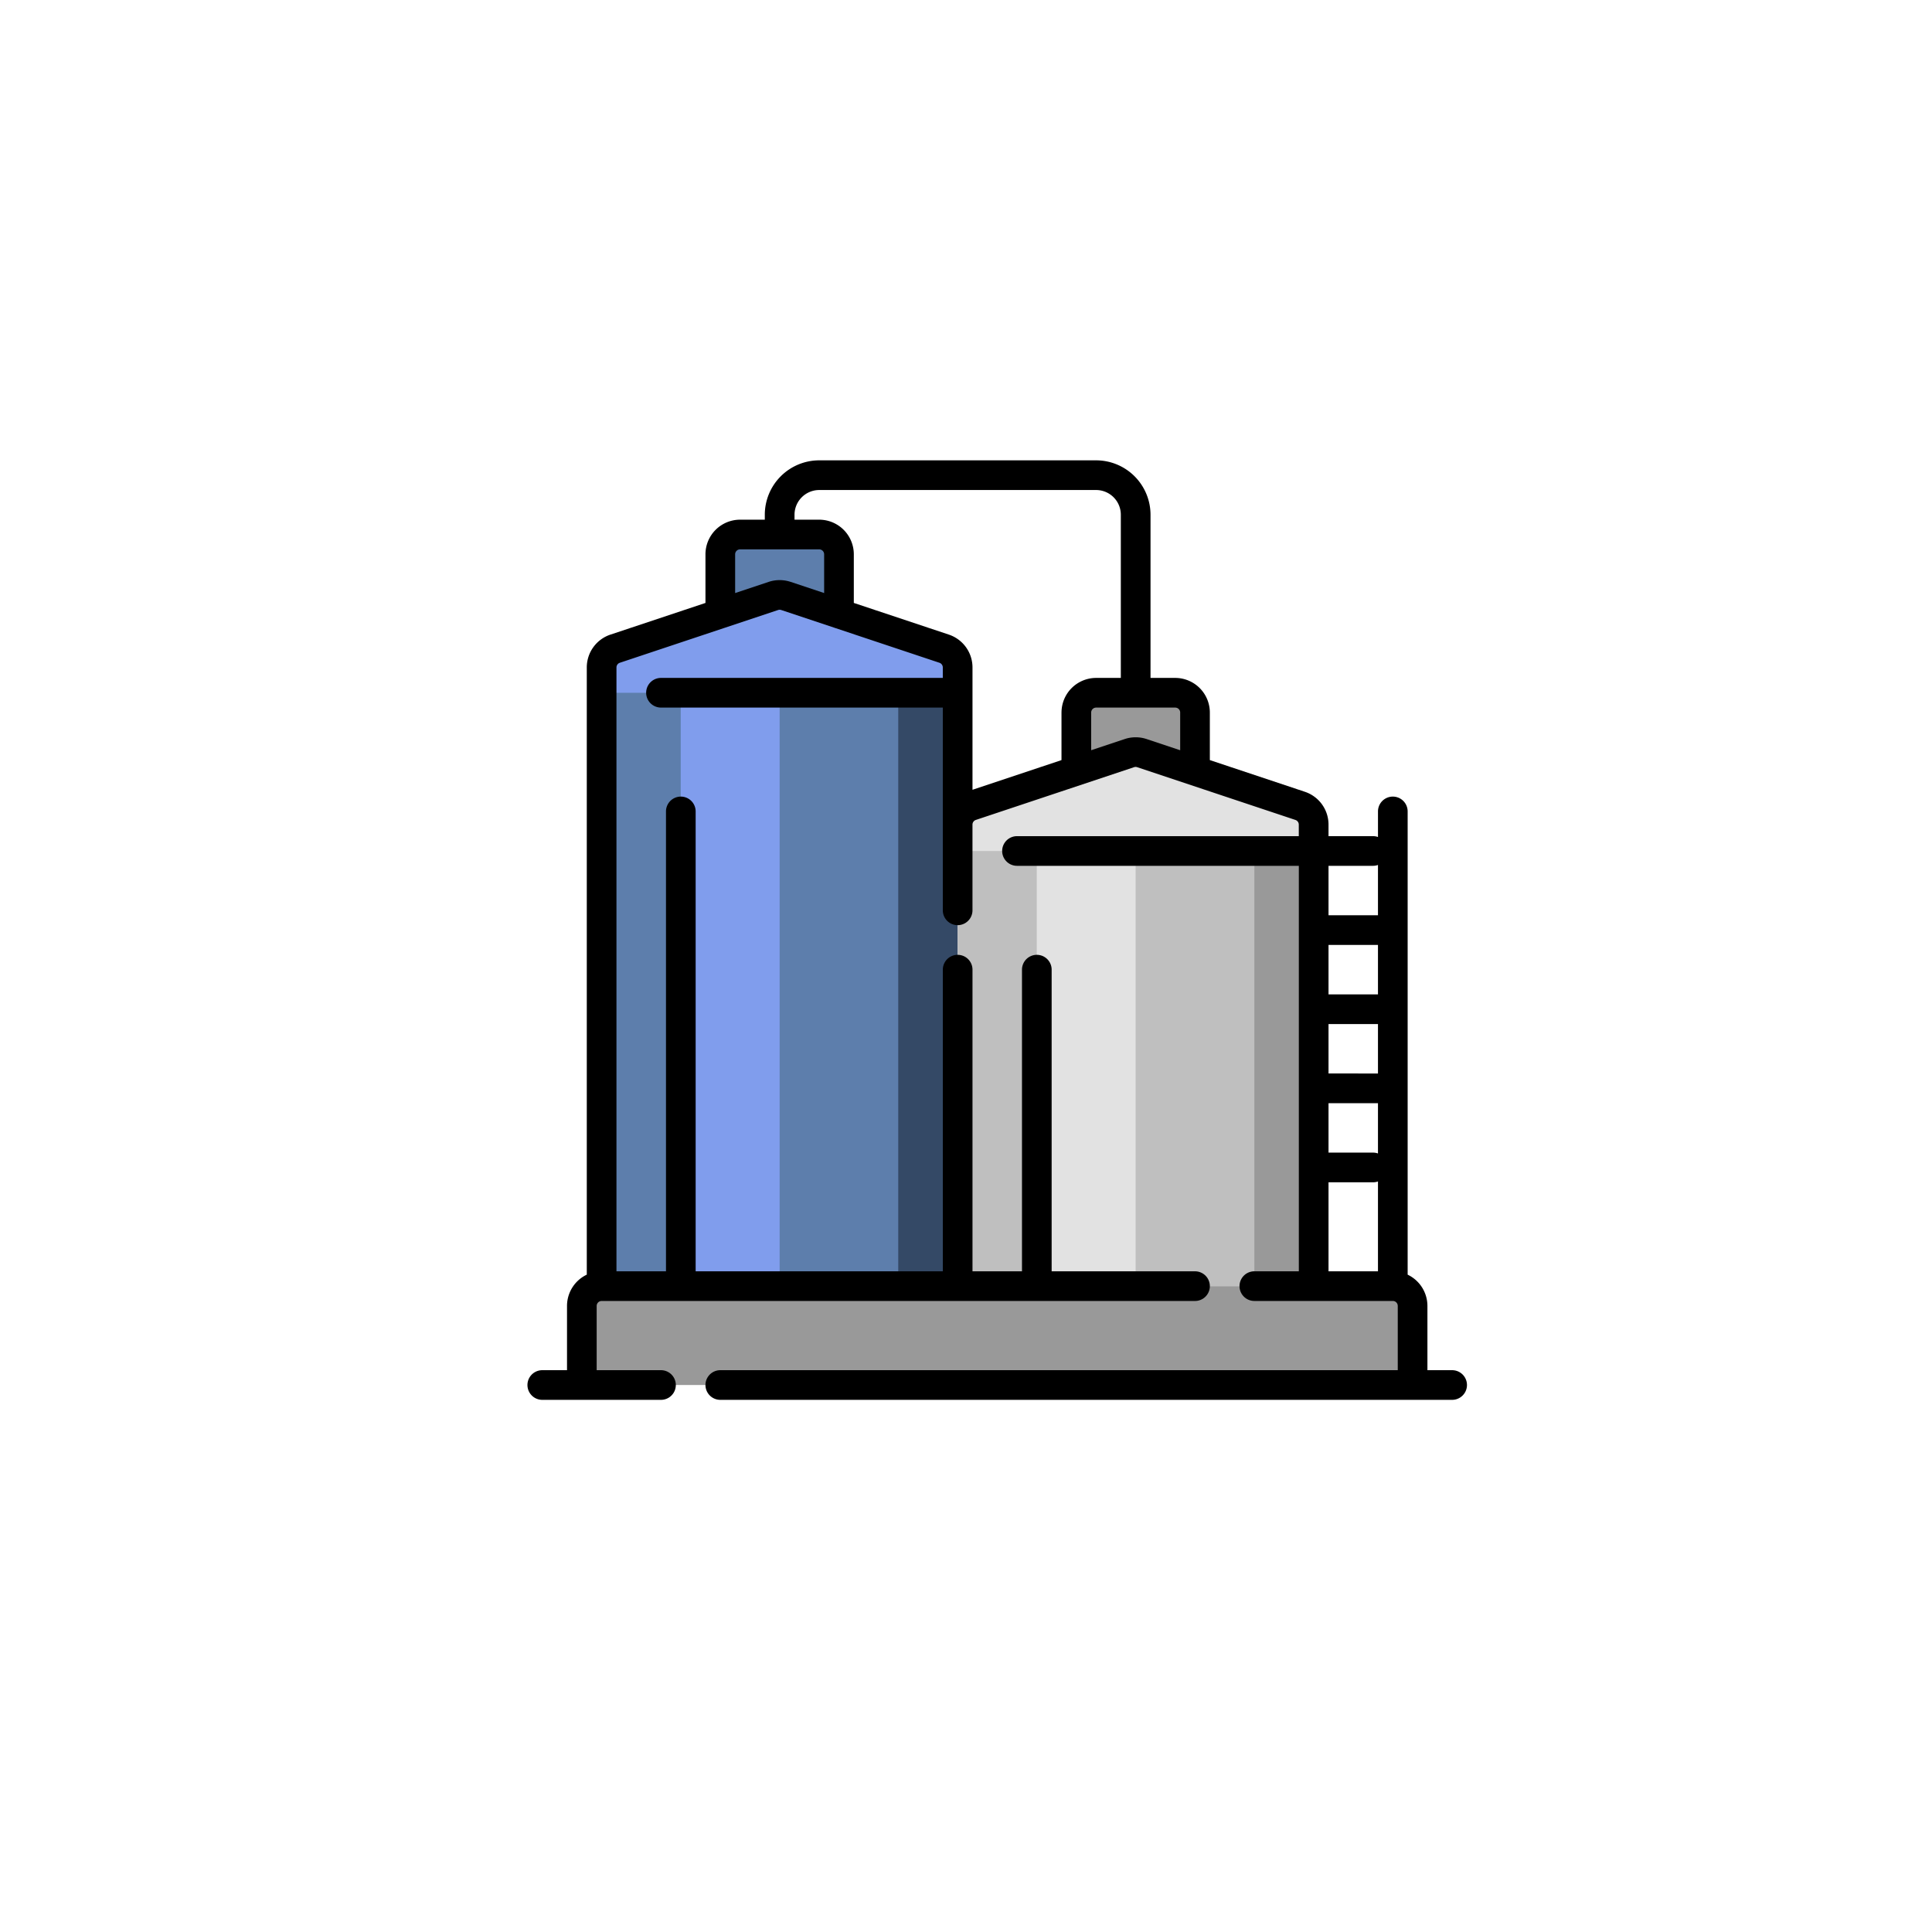 <svg xmlns="http://www.w3.org/2000/svg" xmlns:xlink="http://www.w3.org/1999/xlink" width="136" height="136" viewBox="0 0 136 136">
  <defs>
    <filter id="Ellipse_12618" x="0" y="0" width="136" height="136" filterUnits="userSpaceOnUse">
      <feOffset dy="3" input="SourceAlpha"/>
      <feGaussianBlur stdDeviation="3" result="blur"/>
      <feFlood flood-opacity="0.161"/>
      <feComposite operator="in" in2="blur"/>
      <feComposite in="SourceGraphic"/>
    </filter>
  </defs>
  <g id="Group_1112324" data-name="Group 1112324" transform="translate(-690.963 -5972.595)">
    <g transform="matrix(1, 0, 0, 1, 690.96, 5972.59)" filter="url(#Ellipse_12618)">
      <circle id="Ellipse_12618-2" data-name="Ellipse 12618" cx="59" cy="59" r="59" transform="translate(9 6)" fill="#fff"/>
    </g>
    <g id="tanque" transform="translate(728.092 6005)">
      <path id="Path_908314" data-name="Path 908314" d="M65.483,49.779V93.33H40.421V49.779a1.393,1.393,0,0,1,.952-1.321l7.4-2.467V41.813a1.392,1.392,0,0,1,1.392-1.392h5.569a1.392,1.392,0,0,1,1.392,1.392V45.99l7.4,2.467A1.392,1.392,0,0,1,65.483,49.779Z" transform="translate(-35.2 -35.2)" fill="#5d7eac"/>
      <path id="Path_908315" data-name="Path 908315" d="M206.282,107.491v43.552H202.1V105.1l3.225,1.075A1.392,1.392,0,0,1,206.282,107.491Z" transform="translate(-175.998 -91.52)" fill="#344966"/>
      <path id="Path_908316" data-name="Path 908316" d="M259.5,164.1v32.488H234.442V164.1a1.392,1.392,0,0,1,.952-1.321l11.139-3.713a1.394,1.394,0,0,1,.881,0l11.139,3.713A1.392,1.392,0,0,1,259.5,164.1Z" transform="translate(-204.158 -138.453)" fill="#bfbfbf"/>
      <path id="Path_908317" data-name="Path 908317" d="M72.8,135.006H64.451v-6.962a1.392,1.392,0,0,1,1.392-1.392h5.569a1.392,1.392,0,0,1,1.392,1.392Zm13.924,33.416H81.159V135.935a1.393,1.393,0,0,0-.952-1.321l-3.225-1.075v34.884H31.034a1.392,1.392,0,0,0-1.392,1.392v5.569H88.121v-5.57A1.392,1.392,0,0,0,86.728,168.423Z" transform="translate(-25.813 -110.292)" fill="#999"/>
      <path id="Path_908318" data-name="Path 908318" d="M65.483,78.447v1.781H52.952V122H45.99V80.229H40.421V78.448a1.393,1.393,0,0,1,.952-1.321l11.139-3.713a1.394,1.394,0,0,1,.881,0l11.139,3.713A1.392,1.392,0,0,1,65.483,78.447Z" transform="translate(-35.2 -63.868)" fill="#809ded"/>
      <path id="Path_908319" data-name="Path 908319" d="M259.5,164.095v1.856H246.972v30.632H240.01V165.951h-5.569v-1.856a1.393,1.393,0,0,1,.952-1.321l11.139-3.713a1.393,1.393,0,0,1,.881,0l11.139,3.713A1.392,1.392,0,0,1,259.5,164.095Z" transform="translate(-204.158 -138.452)" fill="#e2e2e2"/>
      <path id="Path_908320" data-name="Path 908320" d="M65.092,64.048h-1.74V59.523a2.44,2.44,0,0,0-1.392-2.2V24.714a1.044,1.044,0,0,0-2.088,0v1.8a1.042,1.042,0,0,0-.348-.059H56.39v-.812a2.434,2.434,0,0,0-1.666-2.312L48.036,21.1V17.753A2.439,2.439,0,0,0,45.6,15.316h-1.74V3.829A3.833,3.833,0,0,0,40.03,0H20.537a3.833,3.833,0,0,0-3.829,3.829v.348h-1.74a2.439,2.439,0,0,0-2.437,2.437v3.424L5.843,12.267a2.434,2.434,0,0,0-1.666,2.312V57.322a2.44,2.44,0,0,0-1.392,2.2v4.525H1.044a1.044,1.044,0,1,0,0,2.088H9.4a1.044,1.044,0,1,0,0-2.088H4.873V59.523a.349.349,0,0,1,.348-.348H46.992a1.044,1.044,0,0,0,0-2.088H36.9V35.853a1.044,1.044,0,1,0-2.088,0V57.086H31.328V35.853a1.044,1.044,0,0,0-2.088,0V57.086h-17.4V24.714a1.044,1.044,0,0,0-2.088,0V57.086H6.266V14.579a.348.348,0,0,1,.238-.33l7.38-2.46.045-.015,3.715-1.238a.351.351,0,0,1,.22,0l3.714,1.238.045.015L29,14.249a.348.348,0,0,1,.238.33v.737H9.4a1.044,1.044,0,1,0,0,2.088H29.239V31.676a1.044,1.044,0,1,0,2.088,0V25.642a.348.348,0,0,1,.238-.33L42.7,21.6a.35.35,0,0,1,.22,0l11.139,3.713a.348.348,0,0,1,.238.33v.812H34.461a1.044,1.044,0,0,0,0,2.088H54.3V57.086H51.169a1.044,1.044,0,1,0,0,2.088h9.747a.349.349,0,0,1,.348.348v4.525H13.575a1.044,1.044,0,0,0,0,2.088H65.092a1.044,1.044,0,1,0,0-2.088ZM20.885,9.342l-2.362-.787a2.451,2.451,0,0,0-1.541,0l-2.362.787V6.614a.349.349,0,0,1,.348-.348h5.569a.349.349,0,0,1,.348.348V9.342Zm16.708,8.411V21.1L31.328,23.19V14.579a2.434,2.434,0,0,0-1.666-2.312l-6.688-2.229V6.614a2.439,2.439,0,0,0-2.437-2.437H18.8V3.829a1.742,1.742,0,0,1,1.74-1.74H40.03a1.742,1.742,0,0,1,1.74,1.74V15.316H40.03A2.439,2.439,0,0,0,37.594,17.753Zm8.354,2.653-2.362-.787a2.453,2.453,0,0,0-1.541,0l-2.362.787V17.753a.349.349,0,0,1,.348-.348H45.6a.349.349,0,0,1,.348.348v2.653ZM59.871,57.086H56.39V50.821h3.133a1.043,1.043,0,0,0,.348-.059Zm0-8.295a1.045,1.045,0,0,0-.348-.059H56.39V45.251h3.481v3.54Zm0-5.629H56.39V39.682h3.481Zm0-5.569H56.39V34.113h3.481Zm0-5.569H56.39V28.543h3.133a1.042,1.042,0,0,0,.348-.059Z"/>
    </g>
  </g>
</svg>
